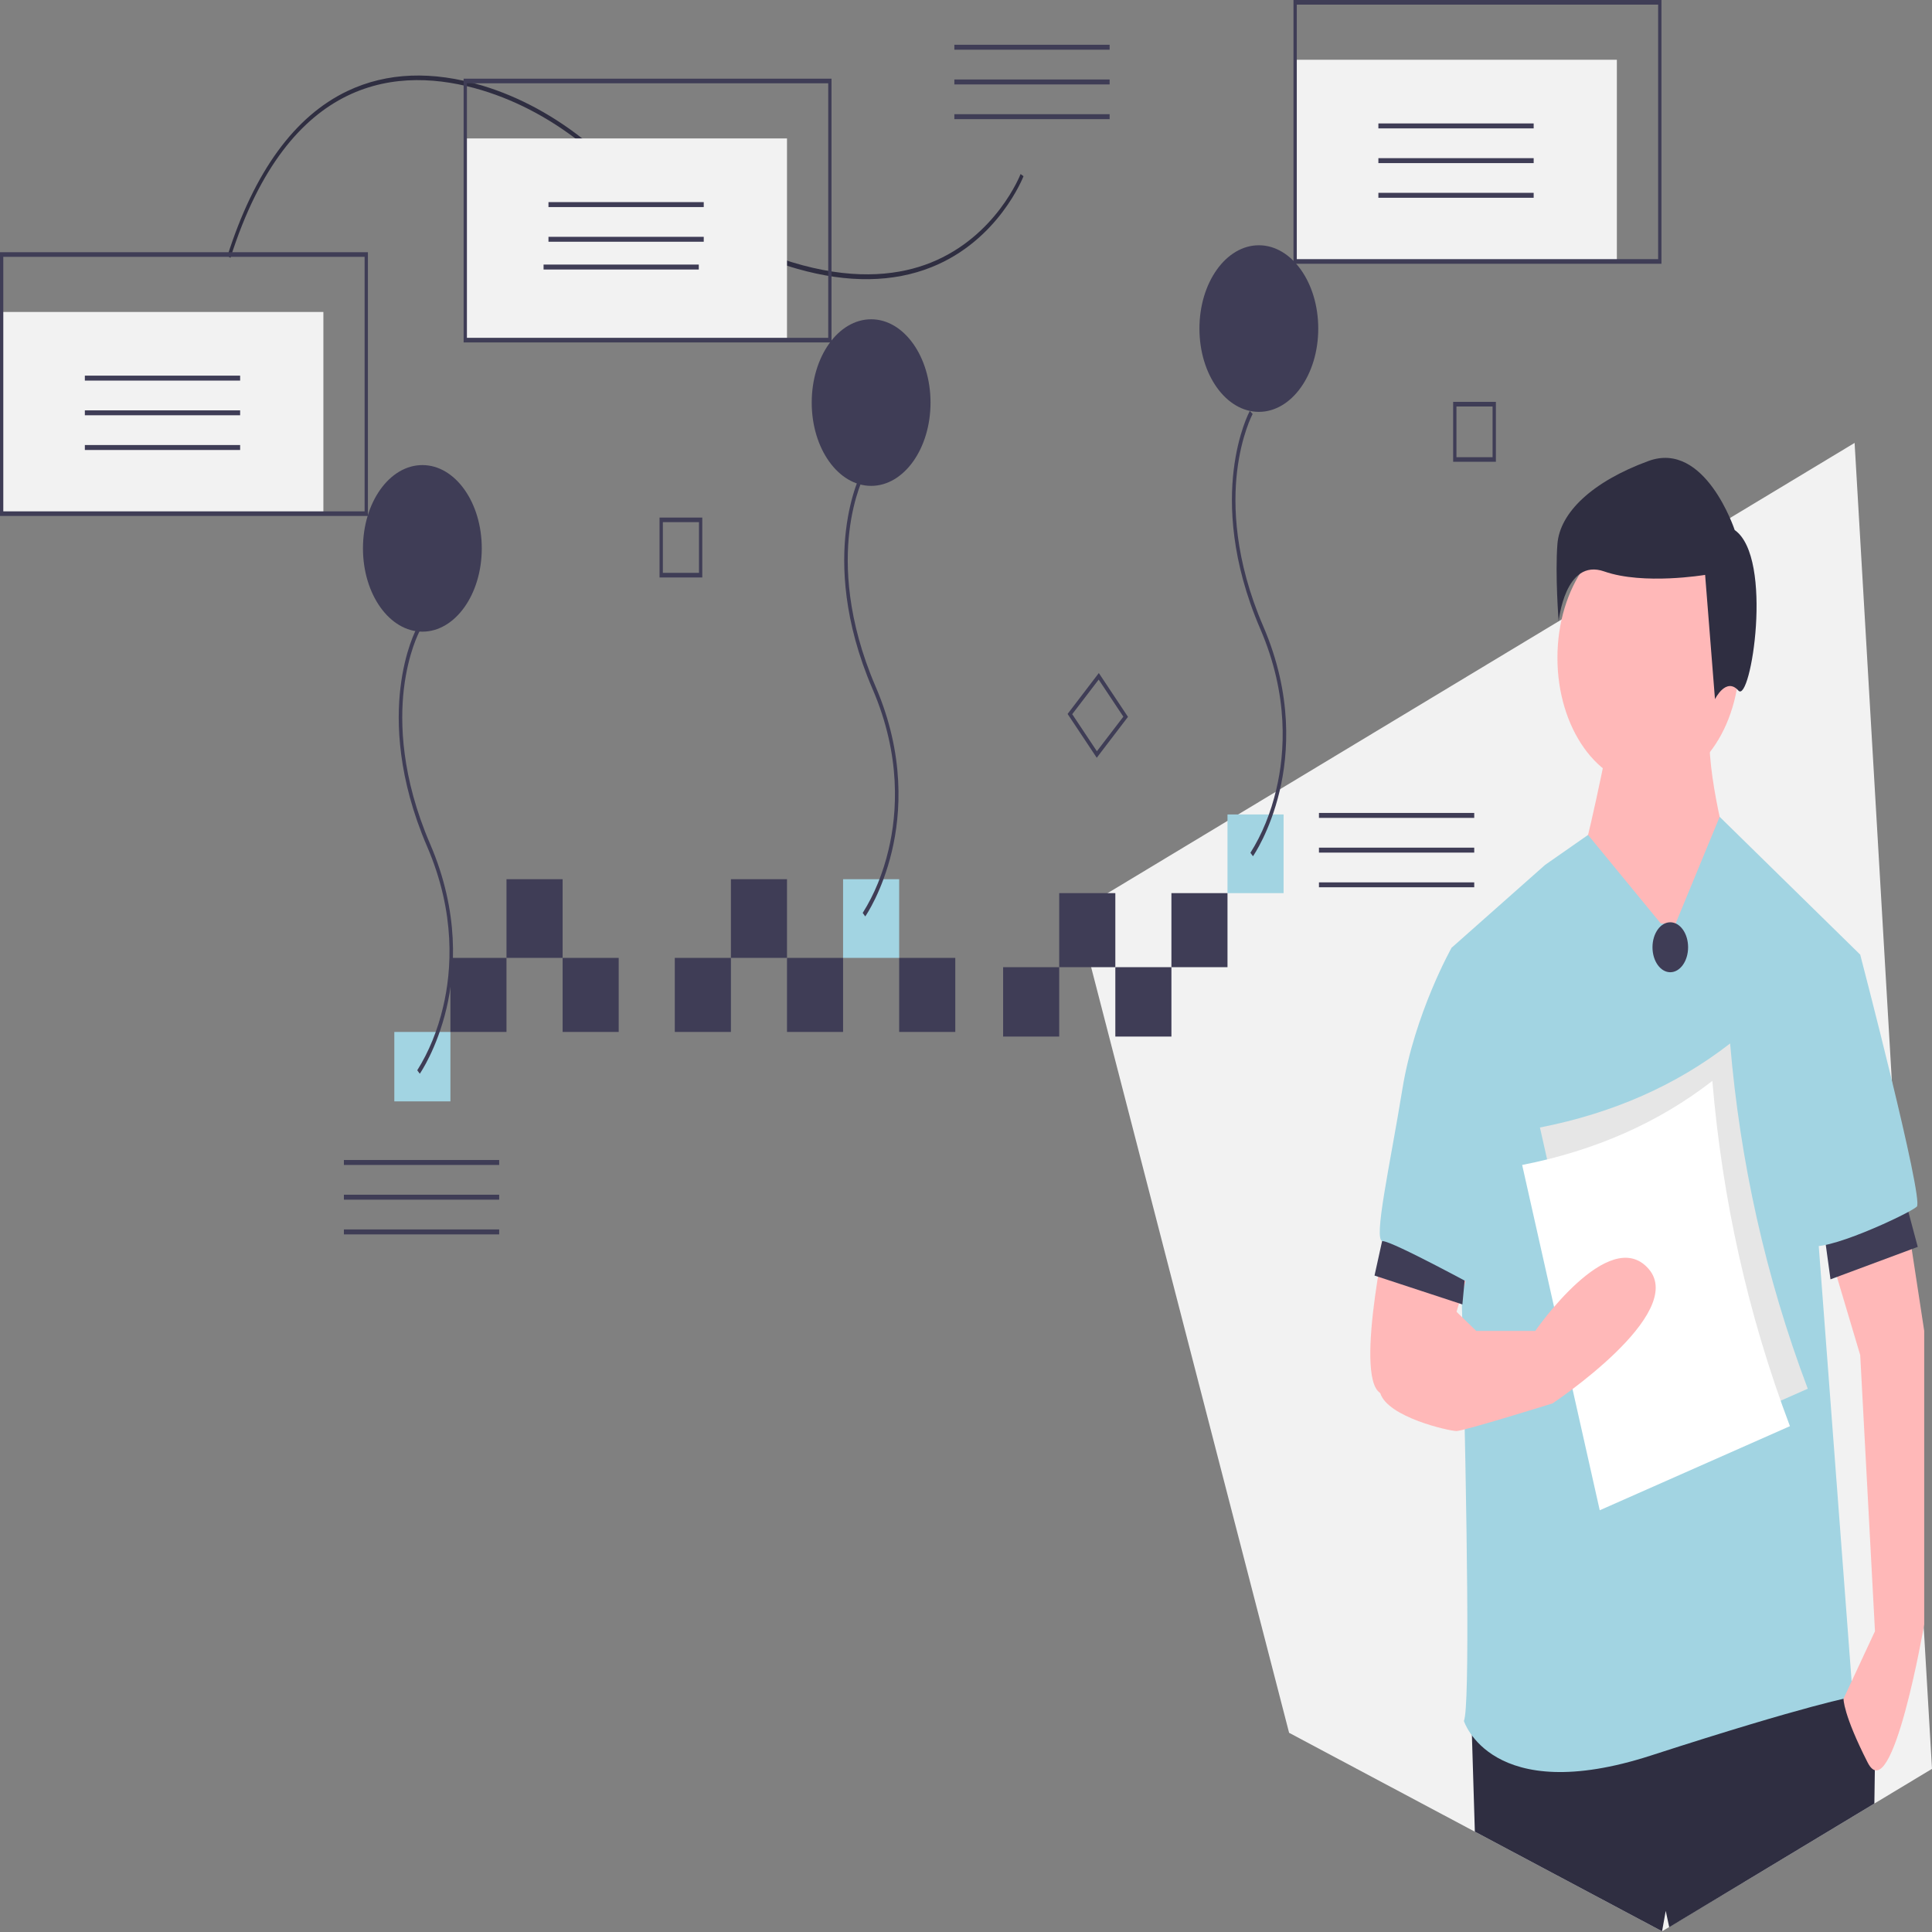 <?xml version="1.0" encoding="UTF-8"?>
<svg xmlns="http://www.w3.org/2000/svg" xmlns:xlink="http://www.w3.org/1999/xlink" width="160px" height="160px" viewBox="0 0 160 160" version="1.1">
<rect x="0" y="0" width="160" height="160" fill="#808080" stroke="none"/>
<g id="surface1">
<path style=" stroke:none;fill-rule:nonzero;fill:rgb(94.902%,94.902%,94.902%);fill-opacity:1;" d="M 153.59 36.68 L 89.176 75.504 L 98.457 111.402 L 105.09 137.051 L 106.758 143.504 L 121.602 151.406 L 122.141 151.691 L 137.645 159.941 L 145.086 155.477 L 155.227 149.363 L 160 146.488 Z M 153.59 36.68 "/>
<path style=" stroke:none;fill-rule:nonzero;fill:rgb(18.431%,18.039%,25.49%);fill-opacity:1;" d="M 155.277 145.668 L 155.266 146.598 L 155.227 149.363 L 145.086 155.477 L 138.238 159.602 L 137.949 158.25 L 137.645 159.941 L 122.141 151.691 L 121.898 143.727 L 121.898 143.723 L 121.848 141.953 L 152.223 139.094 L 152.816 140.375 L 152.934 140.629 Z M 155.277 145.668 "/>
<path style=" stroke:none;fill-rule:nonzero;fill:rgb(100%,72.157%,72.157%);fill-opacity:1;" d="M 133.262 61.047 C 133.262 61.047 131.223 71.34 130.816 71.34 C 130.406 71.34 134.688 79.344 134.688 79.344 L 141.008 84.203 L 143.25 71.055 C 143.25 71.055 141.211 63.906 141.621 60.191 Z M 133.262 61.047 "/>
<path style=" stroke:none;fill-rule:nonzero;fill:rgb(100%,72.157%,72.157%);fill-opacity:1;" d="M 144.066 54.473 C 144.066 60.312 140.688 65.051 136.523 65.051 C 132.359 65.051 128.98 60.312 128.98 54.473 C 128.98 48.629 132.359 43.895 136.523 43.895 C 140.688 43.895 144.066 48.629 144.066 54.473 Z M 144.066 54.473 "/>
<path style=" stroke:none;fill-rule:nonzero;fill:rgb(63.529%,83.137%,88.627%);fill-opacity:1;" d="M 137.543 76.484 L 131.516 69.145 L 127.961 71.625 L 120.215 78.488 C 120.215 78.488 122.254 140.238 121.234 142.523 C 121.234 142.523 123.477 149.672 136.727 145.383 C 149.977 141.094 153.441 140.523 153.441 140.523 L 150.59 102.785 L 154.055 79.059 L 142.414 67.645 L 138.766 76.484 Z M 137.543 76.484 "/>
<path style=" stroke:none;fill-rule:nonzero;fill:rgb(100%,72.157%,72.157%);fill-opacity:1;" d="M 115.117 100.5 C 115.117 100.5 112.062 113.938 114.305 115.367 C 116.547 116.797 118.379 116.223 118.379 116.223 L 121.848 104.504 Z M 115.117 100.5 "/>
<path style=" stroke:none;fill-rule:nonzero;fill:rgb(100%,72.157%,72.157%);fill-opacity:1;" d="M 157.52 98.211 L 159.355 110.219 L 159.355 134.52 C 159.355 134.52 156.703 149.957 154.668 145.957 C 152.629 141.953 152.672 140.684 152.672 140.684 L 155.277 135.09 L 154.055 112.223 L 150.805 101.312 Z M 157.52 98.211 "/>
<path style=" stroke:none;fill-rule:nonzero;fill:rgb(18.431%,18.039%,25.49%);fill-opacity:1;" d="M 143.66 43.895 C 143.66 43.895 141.211 36.461 136.523 38.176 C 131.836 39.891 129.184 42.465 128.98 45.039 C 128.777 47.609 129.082 51.469 129.082 51.469 C 129.082 51.469 129.594 46.184 132.855 47.324 C 136.117 48.469 141.211 47.609 141.211 47.609 L 142.027 57.902 C 142.027 57.902 142.945 56.043 143.965 57.188 C 144.984 58.332 146.922 46.184 143.66 43.895 Z M 143.66 43.895 "/>
<path style=" stroke:none;fill-rule:nonzero;fill:rgb(24.706%,23.922%,33.725%);fill-opacity:1;" d="M 150.859 100.574 L 151.594 105.949 L 158.82 103.262 L 157.492 98.297 Z M 150.859 100.574 "/>
<path style=" stroke:none;fill-rule:nonzero;fill:rgb(24.706%,23.922%,33.725%);fill-opacity:1;" d="M 114.984 100.406 L 113.832 105.637 L 121.109 108.027 L 121.602 102.773 Z M 114.984 100.406 "/>
<path style=" stroke:none;fill-rule:nonzero;fill:rgb(63.529%,83.137%,88.627%);fill-opacity:1;" d="M 149.367 78.488 L 154.055 79.059 C 154.055 79.059 159.355 99.355 158.742 99.93 C 158.133 100.5 150.793 103.93 149.773 103.074 C 148.754 102.215 149.367 78.488 149.367 78.488 Z M 149.367 78.488 "/>
<path style=" stroke:none;fill-rule:nonzero;fill:rgb(63.529%,83.137%,88.627%);fill-opacity:1;" d="M 121.848 79.059 L 120.215 78.488 C 120.215 78.488 117.156 83.918 116.137 90.207 C 115.117 96.496 113.691 102.785 114.508 102.785 C 115.324 102.785 122.66 106.789 122.66 106.789 Z M 121.848 79.059 "/>
<path style=" stroke:none;fill-rule:nonzero;fill:rgb(24.706%,23.922%,33.725%);fill-opacity:1;" d="M 139.801 78.449 C 139.801 79.59 139.141 80.516 138.324 80.516 C 137.512 80.516 136.852 79.59 136.852 78.449 C 136.852 77.305 137.512 76.379 138.324 76.379 C 139.141 76.379 139.801 77.305 139.801 78.449 Z M 139.801 78.449 "/>
<path style=" stroke:none;fill-rule:nonzero;fill:rgb(90.196%,90.196%,90.196%);fill-opacity:1;" d="M 149.711 115.008 L 133.961 121.973 L 127.531 93.375 C 133.602 92.184 138.852 89.859 143.281 86.414 C 144.102 96.168 146.203 105.707 149.711 115.008 Z M 149.711 115.008 "/>
<path style=" stroke:none;fill-rule:nonzero;fill:rgb(100%,100%,100%);fill-opacity:1;" d="M 148.234 118.109 L 132.484 125.074 L 126.059 96.477 C 132.125 95.285 137.375 92.961 141.809 89.516 C 142.629 99.27 144.727 108.809 148.234 118.109 Z M 148.234 118.109 "/>
<path style=" stroke:none;fill-rule:nonzero;fill:rgb(100%,72.157%,72.157%);fill-opacity:1;" d="M 116.137 107.074 C 116.137 107.074 113.691 113.363 114.305 115.367 C 114.914 117.367 120.012 118.512 120.621 118.512 C 121.234 118.512 128.574 116.223 128.574 116.223 C 128.574 116.223 139.785 108.789 136.523 105.074 C 133.262 101.355 127.145 110.219 127.145 110.219 L 122.254 110.219 L 119.605 107.648 Z M 116.137 107.074 "/>
<path style=" stroke:none;fill-rule:nonzero;fill:rgb(94.902%,94.902%,94.902%);fill-opacity:1;" d="M 0.137 25.836 L 26.781 25.836 L 26.781 42.539 L 0.137 42.539 Z M 0.137 25.836 "/>
<path style=" stroke:none;fill-rule:nonzero;fill:rgb(24.706%,23.922%,33.725%);fill-opacity:1;" d="M 92.367 80.098 L 97.012 80.098 L 97.012 85.844 L 92.367 85.844 Z M 92.367 80.098 "/>
<path style=" stroke:none;fill-rule:nonzero;fill:rgb(24.706%,23.922%,33.725%);fill-opacity:1;" d="M 83.074 80.098 L 87.719 80.098 L 87.719 85.844 L 83.074 85.844 Z M 83.074 80.098 "/>
<path style=" stroke:none;fill-rule:nonzero;fill:rgb(63.529%,83.137%,88.627%);fill-opacity:1;" d="M 101.656 67.449 L 106.301 67.449 L 106.301 73.965 L 101.656 73.965 Z M 101.656 67.449 "/>
<path style=" stroke:none;fill-rule:nonzero;fill:rgb(24.706%,23.922%,33.725%);fill-opacity:1;" d="M 97.012 73.965 L 101.656 73.965 L 101.656 80.098 L 97.012 80.098 Z M 97.012 73.965 "/>
<path style=" stroke:none;fill-rule:nonzero;fill:rgb(24.706%,23.922%,33.725%);fill-opacity:1;" d="M 87.719 73.965 L 92.367 73.965 L 92.367 80.098 L 87.719 80.098 Z M 87.719 73.965 "/>
<path style=" stroke:none;fill-rule:nonzero;fill:rgb(63.529%,83.137%,88.627%);fill-opacity:1;" d="M 32.656 85.461 L 37.301 85.461 L 37.301 91.211 L 32.656 91.211 Z M 32.656 85.461 "/>
<path style=" stroke:none;fill-rule:nonzero;fill:rgb(24.706%,23.922%,33.725%);fill-opacity:1;" d="M 74.465 79.328 L 79.113 79.328 L 79.113 85.461 L 74.465 85.461 Z M 74.465 79.328 "/>
<path style=" stroke:none;fill-rule:nonzero;fill:rgb(24.706%,23.922%,33.725%);fill-opacity:1;" d="M 46.594 79.328 L 51.238 79.328 L 51.238 85.461 L 46.594 85.461 Z M 46.594 79.328 "/>
<path style=" stroke:none;fill-rule:nonzero;fill:rgb(24.706%,23.922%,33.725%);fill-opacity:1;" d="M 41.945 72.812 L 46.594 72.812 L 46.594 79.328 L 41.945 79.328 Z M 41.945 72.812 "/>
<path style=" stroke:none;fill-rule:nonzero;fill:rgb(24.706%,23.922%,33.725%);fill-opacity:1;" d="M 65.176 79.328 L 69.82 79.328 L 69.82 85.461 L 65.176 85.461 Z M 65.176 79.328 "/>
<path style=" stroke:none;fill-rule:nonzero;fill:rgb(24.706%,23.922%,33.725%);fill-opacity:1;" d="M 60.531 72.812 L 65.176 72.812 L 65.176 79.328 L 60.531 79.328 Z M 60.531 72.812 "/>
<path style=" stroke:none;fill-rule:nonzero;fill:rgb(24.706%,23.922%,33.725%);fill-opacity:1;" d="M 55.883 79.328 L 60.531 79.328 L 60.531 85.461 L 55.883 85.461 Z M 55.883 79.328 "/>
<path style=" stroke:none;fill-rule:nonzero;fill:rgb(24.706%,23.922%,33.725%);fill-opacity:1;" d="M 37.301 79.328 L 41.945 79.328 L 41.945 85.461 L 37.301 85.461 Z M 37.301 79.328 "/>
<path style=" stroke:none;fill-rule:nonzero;fill:rgb(63.529%,83.137%,88.627%);fill-opacity:1;" d="M 69.82 72.812 L 74.465 72.812 L 74.465 79.328 L 69.82 79.328 Z M 69.82 72.812 "/>
<path style=" stroke:none;fill-rule:nonzero;fill:rgb(24.706%,23.922%,33.725%);fill-opacity:1;" d="M 90.828 62.754 L 88.414 59.125 L 91 55.738 L 93.414 59.367 Z M 88.797 59.145 L 90.84 62.215 L 93.031 59.352 L 90.988 56.281 Z M 88.797 59.145 "/>
<path style=" stroke:none;fill-rule:nonzero;fill:rgb(24.706%,23.922%,33.725%);fill-opacity:1;" d="M 58.16 47.824 L 54.621 47.824 L 54.621 42.863 L 58.16 42.863 Z M 54.895 47.441 L 57.887 47.441 L 57.887 43.242 L 54.895 43.242 Z M 54.895 47.441 "/>
<path style=" stroke:none;fill-rule:nonzero;fill:rgb(24.706%,23.922%,33.725%);fill-opacity:1;" d="M 123.883 38.242 L 120.344 38.242 L 120.344 33.281 L 123.883 33.281 Z M 120.617 37.863 L 123.609 37.863 L 123.609 33.664 L 120.617 33.664 Z M 120.617 37.863 "/>
<path style=" stroke:none;fill-rule:nonzero;fill:rgb(24.706%,23.922%,33.725%);fill-opacity:1;" d="M 34.766 88.922 L 34.555 88.637 C 35.516 87.109 36.246 85.32 36.699 83.379 C 37.41 80.379 37.758 75.641 35.371 70.105 C 32.934 64.441 32.824 59.84 33.16 56.977 C 33.527 53.863 34.465 52.117 34.504 52.047 L 34.738 52.297 C 34.727 52.312 33.801 54.047 33.445 57.07 C 33.121 59.859 33.234 64.348 35.621 69.895 C 38.066 75.57 37.703 80.441 36.973 83.527 C 36.176 86.871 34.82 88.84 34.766 88.922 Z M 34.766 88.922 "/>
<path style=" stroke:none;fill-rule:nonzero;fill:rgb(24.706%,23.922%,33.725%);fill-opacity:1;" d="M 71.656 75.895 L 71.445 75.605 C 72.41 74.078 73.137 72.289 73.59 70.352 C 74.301 67.352 74.648 62.609 72.266 57.074 C 69.824 51.41 69.715 46.809 70.055 43.949 C 70.422 40.836 71.355 39.09 71.395 39.016 L 71.629 39.266 C 71.621 39.281 70.691 41.02 70.34 44.039 C 70.012 46.828 70.129 51.316 72.516 56.863 C 74.957 62.539 74.598 67.41 73.863 70.496 C 73.066 73.84 71.715 75.812 71.656 75.895 Z M 71.656 75.895 "/>
<path style=" stroke:none;fill-rule:nonzero;fill:rgb(24.706%,23.922%,33.725%);fill-opacity:1;" d="M 103.766 70.91 L 103.555 70.625 C 104.52 69.094 105.246 67.309 105.699 65.367 C 106.41 62.367 106.758 57.629 104.375 52.094 C 101.934 46.43 101.824 41.828 102.164 38.965 C 102.531 35.852 103.465 34.105 103.504 34.035 L 103.738 34.281 C 103.73 34.301 102.801 36.035 102.449 39.059 C 102.121 41.848 102.234 46.336 104.625 51.883 C 107.066 57.559 106.707 62.43 105.973 65.516 C 105.176 68.859 103.824 70.828 103.766 70.91 Z M 103.766 70.91 "/>
<path style=" stroke:none;fill-rule:nonzero;fill:rgb(24.706%,23.922%,33.725%);fill-opacity:1;" d="M 7.027 31.109 L 19.887 31.109 L 19.887 31.52 L 7.027 31.52 Z M 7.027 31.109 "/>
<path style=" stroke:none;fill-rule:nonzero;fill:rgb(24.706%,23.922%,33.725%);fill-opacity:1;" d="M 7.027 33.984 L 19.887 33.984 L 19.887 34.391 L 7.027 34.391 Z M 7.027 33.984 "/>
<path style=" stroke:none;fill-rule:nonzero;fill:rgb(24.706%,23.922%,33.725%);fill-opacity:1;" d="M 7.027 36.855 L 19.887 36.855 L 19.887 37.266 L 7.027 37.266 Z M 7.027 36.855 "/>
<path style=" stroke:none;fill-rule:nonzero;fill:rgb(24.706%,23.922%,33.725%);fill-opacity:1;" d="M 79.035 3.707 L 91.895 3.707 L 91.895 4.117 L 79.035 4.117 Z M 79.035 3.707 "/>
<path style=" stroke:none;fill-rule:nonzero;fill:rgb(24.706%,23.922%,33.725%);fill-opacity:1;" d="M 79.035 6.582 L 91.895 6.582 L 91.895 6.992 L 79.035 6.992 Z M 79.035 6.582 "/>
<path style=" stroke:none;fill-rule:nonzero;fill:rgb(24.706%,23.922%,33.725%);fill-opacity:1;" d="M 79.035 9.457 L 91.895 9.457 L 91.895 9.867 L 79.035 9.867 Z M 79.035 9.457 "/>
<path style=" stroke:none;fill-rule:nonzero;fill:rgb(24.706%,23.922%,33.725%);fill-opacity:1;" d="M 109.23 67.324 L 122.09 67.324 L 122.09 67.734 L 109.23 67.734 Z M 109.23 67.324 "/>
<path style=" stroke:none;fill-rule:nonzero;fill:rgb(24.706%,23.922%,33.725%);fill-opacity:1;" d="M 109.23 70.199 L 122.09 70.199 L 122.09 70.609 L 109.23 70.609 Z M 109.23 70.199 "/>
<path style=" stroke:none;fill-rule:nonzero;fill:rgb(24.706%,23.922%,33.725%);fill-opacity:1;" d="M 109.23 73.074 L 122.09 73.074 L 122.09 73.48 L 109.23 73.48 Z M 109.23 73.074 "/>
<path style=" stroke:none;fill-rule:nonzero;fill:rgb(24.706%,23.922%,33.725%);fill-opacity:1;" d="M 28.48 96.066 L 41.34 96.066 L 41.34 96.477 L 28.48 96.477 Z M 28.48 96.066 "/>
<path style=" stroke:none;fill-rule:nonzero;fill:rgb(24.706%,23.922%,33.725%);fill-opacity:1;" d="M 28.48 98.941 L 41.34 98.941 L 41.34 99.352 L 28.48 99.352 Z M 28.48 98.941 "/>
<path style=" stroke:none;fill-rule:nonzero;fill:rgb(24.706%,23.922%,33.725%);fill-opacity:1;" d="M 28.48 101.816 L 41.34 101.816 L 41.34 102.227 L 28.48 102.227 Z M 28.48 101.816 "/>
<path style=" stroke:none;fill-rule:nonzero;fill:rgb(18.431%,18.039%,25.49%);fill-opacity:1;" d="M 18.836 21.195 C 21.059 14.207 24.406 9.609 28.789 7.531 C 32.043 5.988 35.805 5.844 39.973 7.098 C 43.047 8.031 45.996 9.637 48.711 11.859 C 63.18 23.633 72.121 23.738 77.078 21.754 C 82.512 19.574 84.5 14.469 84.52 14.414 L 84.762 14.594 C 84.742 14.648 82.707 19.891 77.164 22.117 C 73.969 23.402 70.234 23.453 66.066 22.273 C 60.875 20.809 54.992 17.414 48.574 12.191 C 45.883 9.988 42.961 8.398 39.914 7.473 C 33.082 5.414 23.918 6.152 19.086 21.352 Z M 18.836 21.195 "/>
<path style=" stroke:none;fill-rule:nonzero;fill:rgb(24.706%,23.922%,33.725%);fill-opacity:1;" d="M 39.898 45.414 C 39.898 49.223 37.695 52.312 34.98 52.312 C 32.262 52.312 30.059 49.223 30.059 45.414 C 30.059 41.602 32.262 38.516 34.98 38.516 C 37.695 38.516 39.898 41.602 39.898 45.414 Z M 39.898 45.414 "/>
<path style=" stroke:none;fill-rule:nonzero;fill:rgb(24.706%,23.922%,33.725%);fill-opacity:1;" d="M 77.062 33.34 C 77.062 37.152 74.859 40.238 72.145 40.238 C 69.426 40.238 67.223 37.152 67.223 33.34 C 67.223 29.531 69.426 26.441 72.145 26.441 C 74.859 26.441 77.062 29.531 77.062 33.34 Z M 77.062 33.34 "/>
<path style=" stroke:none;fill-rule:nonzero;fill:rgb(24.706%,23.922%,33.725%);fill-opacity:1;" d="M 109.172 27.211 C 109.172 31.02 106.969 34.109 104.254 34.109 C 101.535 34.109 99.332 31.02 99.332 27.211 C 99.332 23.398 101.535 20.312 104.254 20.312 C 106.969 20.312 109.172 23.398 109.172 27.211 Z M 109.172 27.211 "/>
<path style=" stroke:none;fill-rule:nonzero;fill:rgb(24.706%,23.922%,33.725%);fill-opacity:1;" d="M 30.469 42.73 L 0 42.73 L 0 20.887 L 30.469 20.887 Z M 0.273 42.348 L 30.195 42.348 L 30.195 21.27 L 0.273 21.27 Z M 0.273 42.348 "/>
<path style=" stroke:none;fill-rule:nonzero;fill:rgb(94.902%,94.902%,94.902%);fill-opacity:1;" d="M 38.531 11.465 L 65.176 11.465 L 65.176 28.168 L 38.531 28.168 Z M 38.531 11.465 "/>
<path style=" stroke:none;fill-rule:nonzero;fill:rgb(24.706%,23.922%,33.725%);fill-opacity:1;" d="M 45.422 16.738 L 58.281 16.738 L 58.281 17.148 L 45.422 17.148 Z M 45.422 16.738 "/>
<path style=" stroke:none;fill-rule:nonzero;fill:rgb(24.706%,23.922%,33.725%);fill-opacity:1;" d="M 45.422 19.613 L 58.281 19.613 L 58.281 20.02 L 45.422 20.02 Z M 45.422 19.613 "/>
<path style=" stroke:none;fill-rule:nonzero;fill:rgb(24.706%,23.922%,33.725%);fill-opacity:1;" d="M 45.016 21.91 L 57.871 21.91 L 57.871 22.32 L 45.016 22.32 Z M 45.016 21.91 "/>
<path style=" stroke:none;fill-rule:nonzero;fill:rgb(24.706%,23.922%,33.725%);fill-opacity:1;" d="M 68.863 28.359 L 38.395 28.359 L 38.395 6.516 L 68.863 6.516 Z M 38.668 27.977 L 68.59 27.977 L 68.59 6.898 L 38.668 6.898 Z M 38.668 27.977 "/>
<path style=" stroke:none;fill-rule:nonzero;fill:rgb(94.902%,94.902%,94.902%);fill-opacity:1;" d="M 107.258 4.949 L 133.902 4.949 L 133.902 21.652 L 107.258 21.652 Z M 107.258 4.949 "/>
<path style=" stroke:none;fill-rule:nonzero;fill:rgb(24.706%,23.922%,33.725%);fill-opacity:1;" d="M 114.152 10.223 L 127.012 10.223 L 127.012 10.633 L 114.152 10.633 Z M 114.152 10.223 "/>
<path style=" stroke:none;fill-rule:nonzero;fill:rgb(24.706%,23.922%,33.725%);fill-opacity:1;" d="M 114.152 13.098 L 127.012 13.098 L 127.012 13.508 L 114.152 13.508 Z M 114.152 13.098 "/>
<path style=" stroke:none;fill-rule:nonzero;fill:rgb(24.706%,23.922%,33.725%);fill-opacity:1;" d="M 114.152 15.969 L 127.012 15.969 L 127.012 16.379 L 114.152 16.379 Z M 114.152 15.969 "/>
<path style=" stroke:none;fill-rule:nonzero;fill:rgb(24.706%,23.922%,33.725%);fill-opacity:1;" d="M 137.594 21.844 L 107.121 21.844 L 107.121 0 L 137.594 0 Z M 107.395 21.461 L 137.32 21.461 L 137.32 0.383 L 107.395 0.383 Z M 107.395 21.461 "/>
</g>
</svg>
